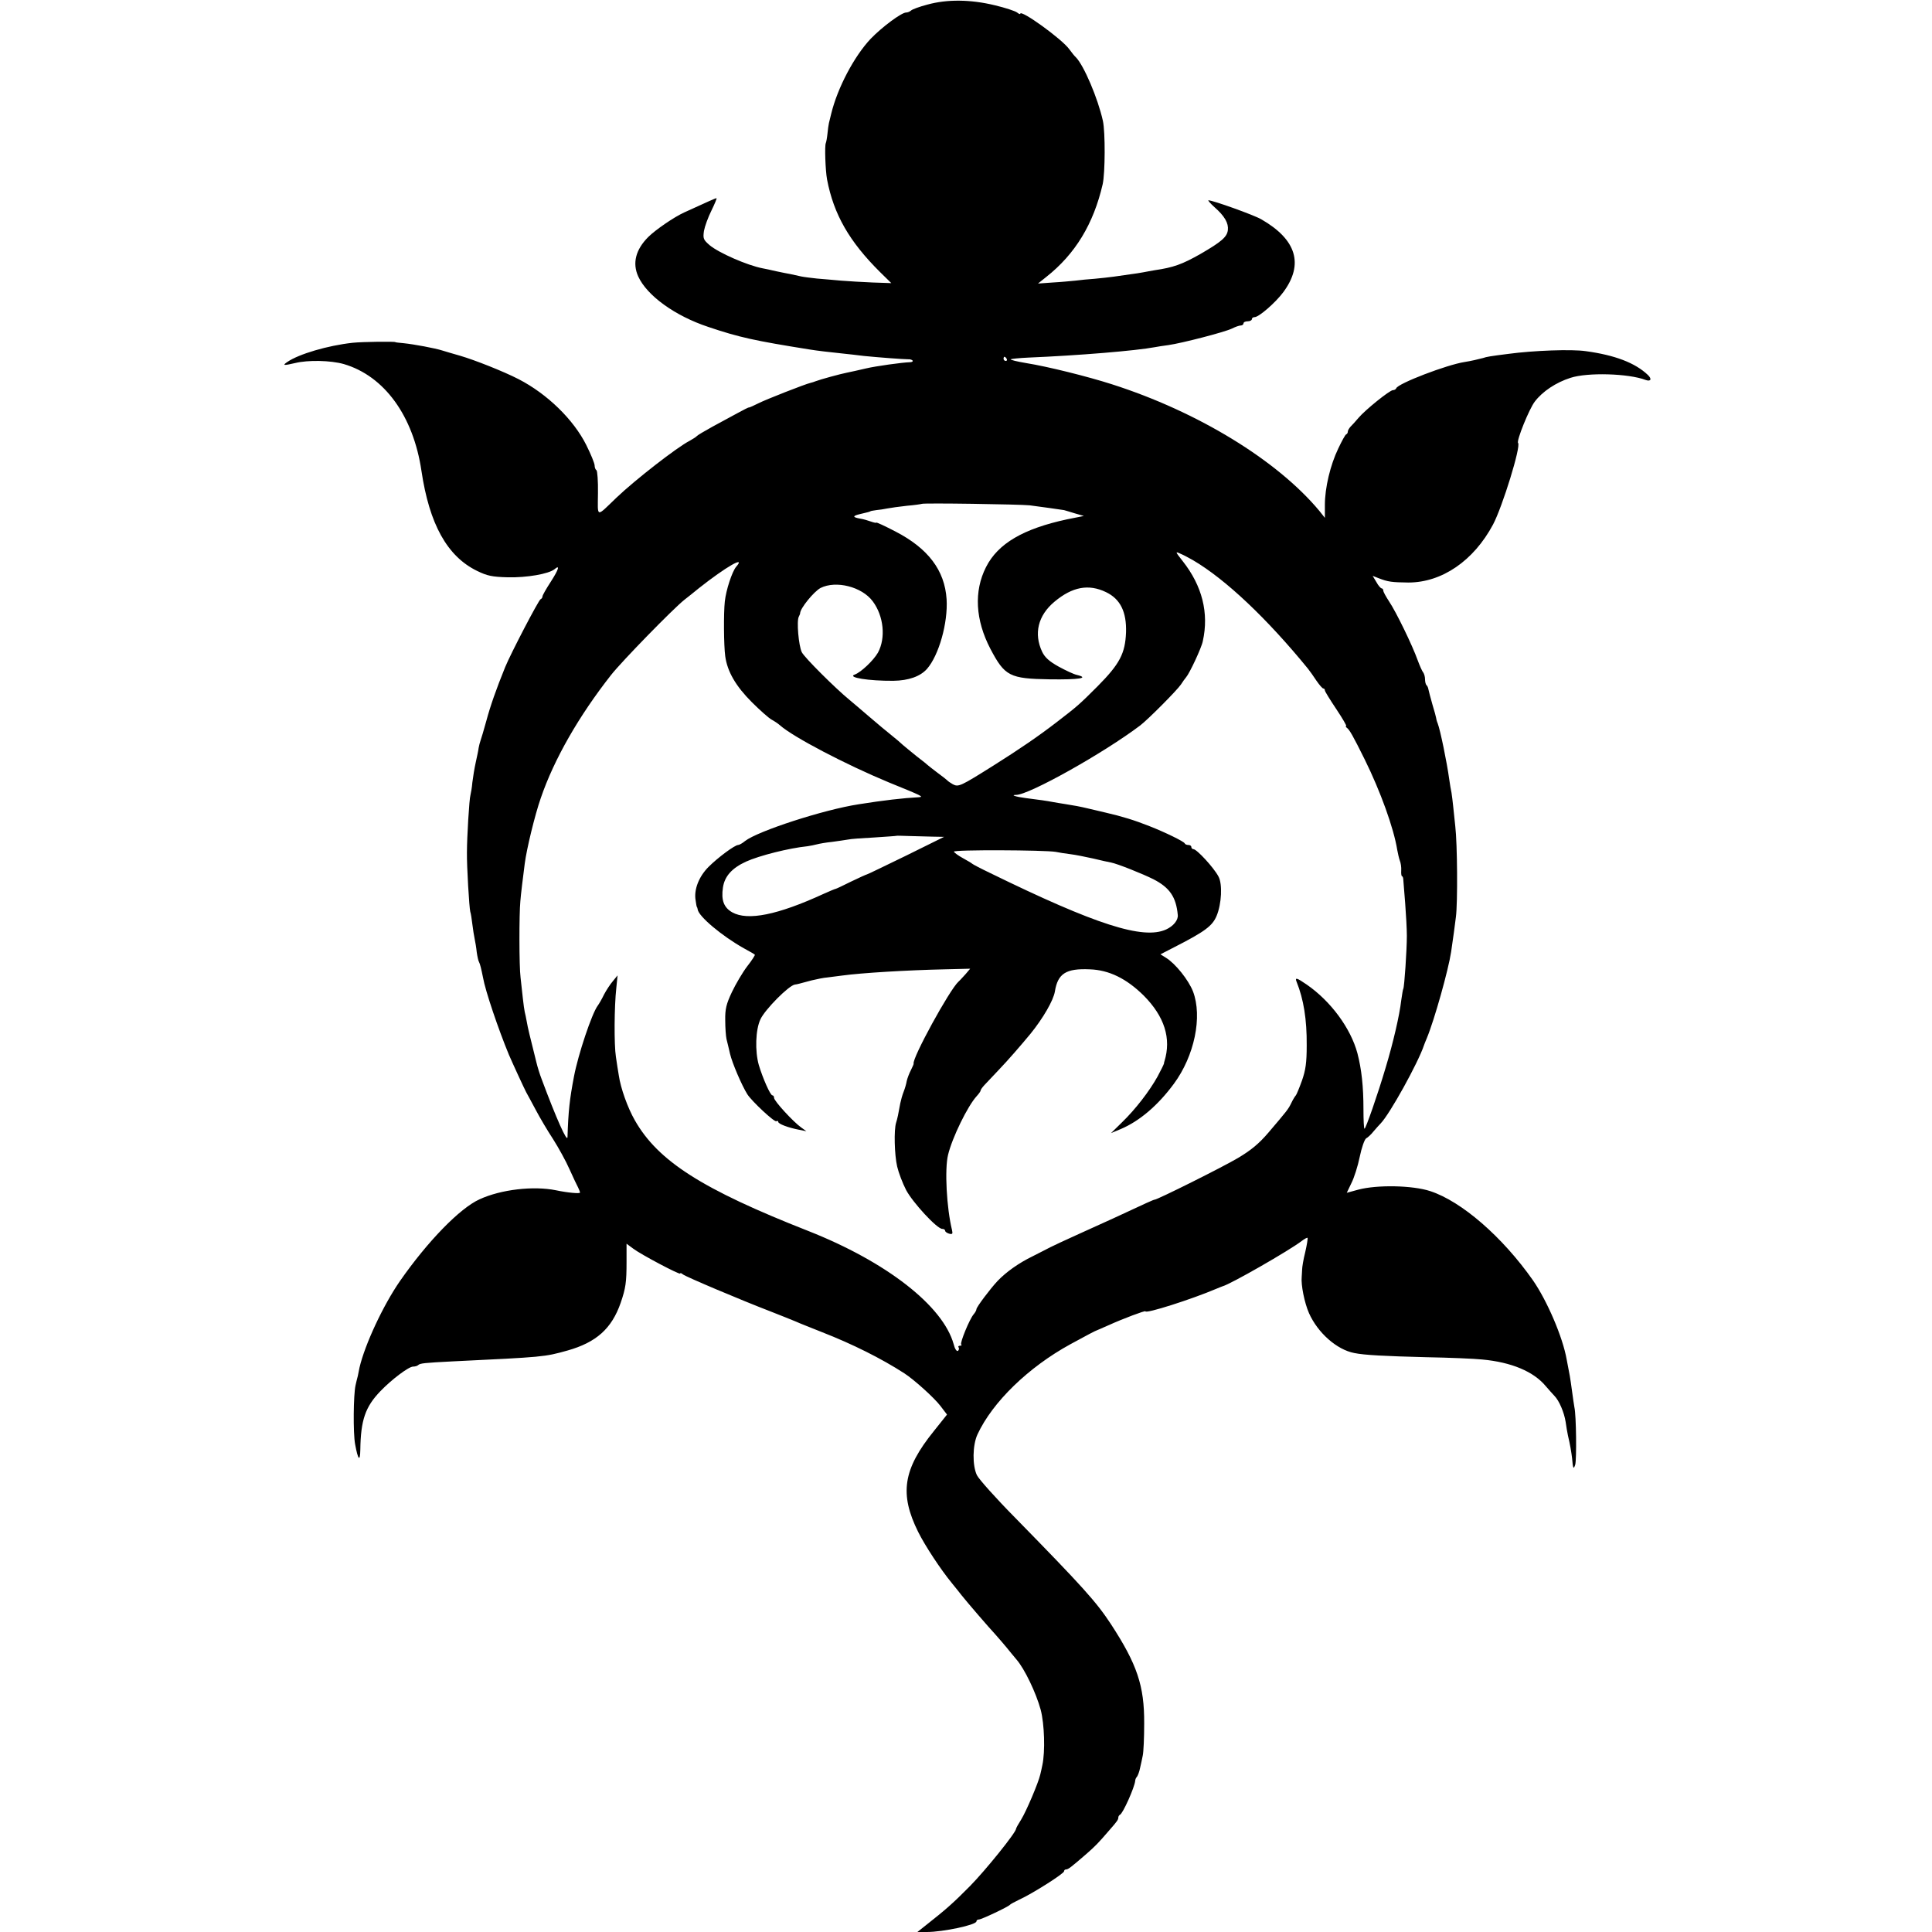<?xml version="1.0" standalone="no"?>
<!DOCTYPE svg PUBLIC "-//W3C//DTD SVG 20010904//EN"
 "http://www.w3.org/TR/2001/REC-SVG-20010904/DTD/svg10.dtd">
<svg version="1.0" xmlns="http://www.w3.org/2000/svg"
 width="926pt" height="926pt" viewBox="0 0 926 926"
 preserveAspectRatio="xMidYMid meet">
<g transform="translate(0,926) scale(0.1,-0.1)"
fill="#000000" stroke="none">
<path d="M4445 9238 c-38 -10 -74 -23 -79 -29 -6 -5 -16 -9 -23 -9 -22 0 -115
-69 -170 -126 -80 -85 -159 -236 -189 -359 -4 -16 -9 -37 -11 -45 -2 -8 -5
-31 -7 -51 -2 -20 -6 -41 -8 -45 -6 -12 -2 -130 6 -174 32 -168 107 -298 254
-444 l54 -53 -89 3 c-48 2 -117 6 -153 9 -36 3 -87 8 -115 10 -27 3 -61 7 -75
10 -14 3 -36 8 -50 11 -14 2 -45 9 -70 14 -25 6 -54 12 -65 14 -73 14 -210 74
-254 111 -30 26 -32 32 -27 68 4 22 20 66 36 98 16 33 27 59 24 59 -5 0 -36
-14 -154 -68 -49 -22 -139 -84 -173 -118 -60 -60 -77 -125 -48 -189 42 -92
176 -189 336 -242 148 -50 222 -66 485 -108 36 -6 97 -13 155 -19 28 -3 75 -8
105 -12 69 -7 190 -16 212 -16 10 1 20 -3 22 -6 3 -4 -3 -8 -12 -8 -37 -1
-166 -19 -212 -30 -48 -11 -65 -15 -90 -20 -31 -6 -130 -33 -150 -41 -8 -3
-19 -7 -25 -8 -26 -6 -215 -80 -250 -98 -22 -11 -42 -20 -45 -20 -3 1 -27 -12
-55 -27 -27 -15 -81 -44 -120 -65 -38 -21 -72 -41 -75 -45 -3 -4 -19 -14 -35
-23 -59 -30 -261 -187 -350 -272 -100 -96 -90 -98 -89 21 1 58 -3 107 -7 110
-5 3 -9 13 -9 23 0 10 -18 54 -40 98 -61 122 -187 245 -325 316 -72 37 -211
92 -280 112 -33 9 -71 21 -85 25 -34 11 -136 30 -185 35 -22 2 -40 4 -40 5 0
4 -158 2 -205 -3 -119 -13 -258 -54 -313 -92 -25 -17 -18 -18 38 -5 61 15 170
13 233 -5 194 -57 333 -248 372 -512 38 -255 123 -409 266 -479 49 -24 72 -29
149 -31 89 -2 195 16 223 39 27 23 20 -1 -18 -60 -22 -34 -40 -65 -40 -71 0
-5 -4 -11 -9 -13 -9 -3 -144 -262 -170 -326 -43 -106 -71 -186 -90 -257 -12
-44 -25 -87 -28 -95 -3 -8 -7 -24 -9 -35 -1 -11 -8 -42 -14 -70 -6 -27 -13
-70 -16 -95 -2 -25 -7 -52 -9 -60 -6 -18 -17 -205 -17 -275 -1 -68 11 -266 16
-285 3 -8 7 -35 10 -60 3 -25 8 -56 11 -70 3 -14 8 -43 10 -64 3 -21 8 -43 11
-47 5 -9 11 -34 19 -74 11 -64 74 -249 124 -370 19 -44 73 -161 83 -180 6 -11
27 -49 46 -85 19 -36 56 -99 83 -140 26 -41 62 -106 79 -145 17 -38 36 -78 41
-87 5 -10 9 -21 9 -24 0 -6 -58 -1 -115 11 -108 22 -264 4 -366 -43 -94 -42
-249 -201 -382 -392 -81 -117 -168 -304 -194 -415 -2 -11 -6 -29 -8 -40 -3
-11 -8 -31 -11 -45 -10 -45 -12 -228 -2 -282 14 -76 24 -87 25 -26 2 142 24
205 96 280 55 57 136 118 157 118 9 0 20 3 24 7 9 9 30 11 166 18 436 21 439
21 550 52 138 39 212 105 255 229 24 70 28 98 28 196 l0 87 31 -23 c38 -29
226 -128 226 -120 0 4 6 2 13 -4 13 -11 278 -123 421 -178 49 -19 103 -41 120
-48 17 -8 74 -30 126 -51 146 -57 284 -126 394 -197 48 -31 144 -118 173 -156
l32 -42 -63 -79 c-148 -183 -166 -301 -75 -484 33 -66 107 -179 163 -247 20
-25 40 -49 44 -55 26 -33 132 -156 162 -188 19 -22 44 -50 55 -64 11 -14 32
-39 47 -57 39 -45 94 -160 116 -241 18 -68 22 -200 8 -265 -3 -14 -7 -34 -10
-45 -9 -40 -67 -176 -91 -215 -14 -22 -25 -42 -25 -45 0 -18 -148 -201 -221
-275 -78 -79 -115 -112 -213 -189 l-39 -31 45 0 c78 0 238 34 238 51 0 5 5 9
12 9 12 0 139 60 148 70 3 4 23 14 45 25 62 28 215 125 215 136 0 5 4 9 10 9
10 0 24 11 98 75 43 38 55 50 110 114 38 43 42 50 42 60 0 5 4 11 8 13 14 6
70 131 73 163 0 6 4 15 9 20 4 6 11 24 14 40 4 17 10 44 13 60 4 17 7 86 7
155 1 180 -34 283 -159 475 -71 108 -134 178 -458 509 -93 94 -176 187 -185
206 -22 47 -21 143 3 195 72 155 244 322 445 432 73 40 124 67 130 68 3 1 28
12 55 24 66 30 175 71 175 66 0 -13 220 57 340 108 14 6 27 11 30 12 38 10
319 171 379 217 13 10 26 17 28 15 2 -2 -3 -33 -11 -68 -9 -35 -15 -73 -15
-84 -1 -11 -1 -27 -2 -35 -4 -38 13 -124 35 -174 42 -94 133 -175 217 -191 48
-10 148 -15 344 -20 110 -2 231 -7 269 -11 141 -13 247 -58 305 -128 14 -17
33 -37 41 -46 23 -23 47 -80 54 -125 3 -22 8 -51 11 -65 10 -41 17 -83 20
-110 4 -49 7 -55 15 -30 7 25 5 236 -4 275 -2 11 -7 45 -11 75 -4 30 -9 64
-11 75 -2 11 -9 46 -15 79 -19 108 -94 282 -162 380 -146 208 -342 378 -492
427 -85 28 -255 31 -345 7 l-55 -15 22 46 c13 25 31 82 40 126 9 44 23 84 31
89 8 4 24 19 35 33 12 14 27 31 34 38 44 45 180 291 208 375 1 3 7 19 14 35
36 87 103 326 116 412 12 81 16 113 23 168 9 68 7 352 -3 435 -3 30 -8 73 -10
95 -2 22 -6 51 -8 65 -3 14 -8 43 -11 65 -11 81 -43 236 -55 267 -5 12 -8 25
-8 28 0 3 -8 32 -18 65 -9 33 -18 65 -19 72 -1 7 -5 16 -9 19 -4 4 -7 17 -7
29 0 11 -4 25 -8 31 -5 5 -17 32 -27 59 -26 73 -104 233 -137 282 -15 23 -28
46 -28 52 0 6 -4 11 -8 11 -4 0 -16 13 -25 30 l-18 30 28 -11 c46 -18 64 -20
143 -21 161 0 313 104 406 278 45 85 135 376 120 391 -9 9 53 163 80 198 37
49 102 92 171 114 82 27 279 21 360 -10 25 -9 32 4 11 24 -61 58 -158 95 -298
114 -69 10 -250 3 -370 -13 -87 -11 -105 -14 -122 -20 -18 -5 -61 -15 -88 -19
-85 -13 -320 -103 -328 -126 -2 -5 -9 -9 -16 -9 -15 0 -132 -94 -165 -133 -13
-16 -31 -35 -38 -42 -7 -8 -13 -18 -13 -23 0 -6 -3 -12 -8 -14 -4 -1 -21 -32
-38 -68 -38 -79 -64 -188 -64 -270 l0 -62 -27 34 c-202 242 -581 474 -993 606
-115 37 -307 85 -413 102 -42 7 -75 15 -73 18 3 2 40 6 83 8 241 10 518 33
608 50 11 2 40 7 65 10 64 9 269 62 304 79 16 8 35 15 43 15 7 0 13 5 13 10 0
6 9 10 20 10 11 0 20 5 20 10 0 6 6 10 13 10 21 0 101 70 138 120 99 134 63
252 -106 349 -34 20 -232 91 -253 91 -4 0 9 -15 29 -33 49 -43 68 -77 64 -110
-4 -33 -31 -56 -131 -114 -88 -50 -130 -65 -219 -78 -16 -3 -41 -7 -55 -10
-14 -3 -43 -7 -65 -10 -22 -3 -57 -8 -77 -11 -20 -3 -60 -7 -90 -10 -29 -2
-71 -6 -93 -9 -22 -2 -71 -7 -110 -9 l-70 -5 40 32 c138 109 226 253 270 444
12 53 13 250 1 304 -24 108 -91 265 -129 304 -7 6 -21 24 -32 39 -35 49 -235
193 -235 170 0 -3 -7 -1 -15 6 -9 7 -57 23 -108 35 -116 28 -228 29 -322 3z
m380 -1698 c3 -5 1 -10 -4 -10 -6 0 -11 5 -11 10 0 6 2 10 4 10 3 0 8 -4 11
-10z m110 -702 c39 -5 155 -21 165 -23 3 -1 25 -7 50 -15 l45 -13 -80 -16
c-210 -45 -332 -116 -389 -229 -59 -116 -51 -254 21 -392 69 -131 92 -143 285
-146 140 -2 191 6 130 21 -15 3 -55 22 -88 40 -45 25 -66 44 -79 71 -41 87
-20 174 59 240 86 72 164 86 247 46 69 -33 99 -95 96 -193 -4 -101 -30 -151
-136 -258 -89 -89 -96 -95 -196 -172 -87 -67 -176 -128 -303 -208 -159 -100
-168 -104 -195 -90 -12 7 -24 15 -27 19 -3 3 -23 19 -45 35 -22 17 -42 32 -45
35 -3 3 -27 23 -55 44 -27 22 -58 47 -67 55 -9 9 -34 30 -54 46 -21 17 -70 57
-109 91 -38 33 -81 69 -94 80 -66 54 -215 202 -228 228 -15 30 -26 152 -14
171 3 6 6 13 6 16 0 23 66 104 98 121 74 37 198 6 250 -64 53 -71 63 -176 25
-246 -21 -37 -81 -94 -111 -105 -39 -14 67 -31 185 -30 73 1 129 21 161 57 57
65 101 221 94 334 -9 139 -89 244 -246 325 -50 26 -91 45 -91 42 0 -2 -11 0
-25 5 -14 5 -37 12 -51 14 -39 7 -39 13 -2 22 18 4 36 9 41 10 4 1 8 3 10 4 1
1 13 3 27 5 14 1 38 5 53 8 15 3 58 9 95 13 37 3 68 8 70 9 5 5 471 -2 517 -7z
m783 -263 c157 -92 356 -281 551 -520 9 -11 27 -37 41 -58 14 -20 28 -37 33
-37 4 0 7 -4 7 -9 0 -5 25 -45 55 -90 30 -45 51 -81 47 -81 -4 0 -2 -4 3 -8
13 -9 30 -39 86 -152 75 -152 139 -328 156 -434 3 -16 8 -39 12 -50 5 -12 8
-33 7 -48 -1 -16 1 -28 4 -28 3 0 6 -8 6 -17 1 -10 5 -61 9 -113 4 -52 8 -122
8 -155 0 -69 -12 -245 -17 -254 -2 -3 -6 -28 -10 -56 -8 -71 -39 -204 -74
-320 -39 -132 -96 -295 -102 -295 -3 0 -5 42 -5 92 0 111 -9 193 -29 270 -32
119 -127 249 -243 329 -48 33 -58 36 -48 12 33 -82 49 -179 48 -303 0 -83 -5
-119 -23 -170 -13 -36 -26 -67 -29 -70 -3 -3 -13 -18 -21 -35 -16 -33 -20 -37
-110 -143 -46 -54 -84 -85 -146 -122 -74 -44 -387 -200 -400 -200 -5 0 -36
-14 -199 -90 -22 -10 -94 -43 -161 -73 -66 -30 -129 -59 -140 -65 -10 -5 -48
-25 -84 -43 -68 -33 -128 -76 -169 -119 -34 -36 -101 -125 -101 -135 0 -5 -6
-16 -13 -24 -20 -23 -67 -138 -60 -145 4 -3 1 -6 -6 -6 -7 0 -10 -4 -6 -9 3
-5 1 -12 -4 -16 -6 -3 -15 11 -20 32 -51 184 -322 395 -697 543 -509 200 -720
335 -831 530 -35 61 -68 154 -77 215 -4 22 -10 63 -14 90 -9 57 -8 241 2 330
l6 60 -22 -27 c-13 -15 -32 -44 -43 -65 -10 -21 -24 -45 -30 -53 -28 -37 -94
-234 -114 -340 -21 -110 -27 -166 -31 -290 -1 -29 -54 90 -124 278 -9 23 -20
59 -25 80 -33 132 -41 165 -46 194 -3 18 -8 40 -10 48 -2 8 -6 38 -9 65 -3 28
-8 73 -11 100 -7 53 -7 305 -1 365 2 29 13 119 21 180 9 71 49 235 77 315 64
187 183 394 337 590 52 66 297 317 351 360 14 11 46 36 70 56 129 102 228 159
178 102 -19 -23 -48 -110 -54 -166 -6 -55 -5 -211 2 -262 10 -74 51 -144 127
-220 39 -39 82 -77 95 -84 13 -7 31 -19 40 -27 64 -57 317 -189 522 -274 160
-65 168 -69 145 -71 -76 -4 -171 -15 -290 -34 -168 -26 -482 -128 -544 -176
-13 -11 -28 -19 -33 -19 -16 0 -97 -60 -142 -105 -46 -46 -71 -109 -62 -160 2
-17 5 -31 6 -32 2 -2 3 -7 4 -12 4 -33 116 -127 221 -186 28 -15 52 -29 53
-31 2 -1 -14 -27 -37 -56 -22 -29 -55 -85 -73 -123 -27 -57 -33 -82 -32 -135
0 -36 3 -76 6 -90 4 -14 11 -46 17 -71 10 -43 56 -151 83 -194 22 -34 130
-135 139 -129 5 3 9 1 9 -3 0 -10 48 -28 100 -38 l35 -7 -25 18 c-38 27 -130
127 -130 142 0 6 -3 12 -8 12 -10 0 -46 82 -65 145 -19 67 -16 170 8 220 22
47 136 162 165 166 3 0 12 2 20 4 8 2 35 9 60 16 25 6 59 13 75 14 17 2 48 6
70 9 95 13 312 26 493 30 l122 3 -22 -26 c-13 -14 -28 -31 -34 -36 -43 -39
-223 -368 -215 -393 1 -1 -5 -15 -13 -31 -8 -15 -17 -39 -20 -52 -2 -13 -9
-37 -15 -52 -6 -15 -13 -40 -16 -55 -9 -51 -14 -74 -20 -93 -11 -34 -8 -154 5
-210 7 -30 26 -80 43 -113 32 -60 148 -186 173 -186 8 0 14 -4 14 -9 0 -5 9
-11 19 -14 16 -4 18 -1 14 17 -26 106 -36 292 -19 361 20 83 94 234 137 281
10 11 19 23 19 27 0 4 8 15 18 26 9 10 40 42 68 72 46 48 104 115 153 174 60
74 110 160 117 203 14 86 53 111 167 106 92 -3 176 -44 259 -126 99 -100 133
-205 99 -315 -1 -2 -2 -6 -2 -10 -1 -5 -15 -33 -31 -63 -39 -70 -105 -156
-171 -220 l-52 -51 48 20 c89 38 177 113 253 216 99 134 138 322 92 443 -22
56 -85 134 -129 161 l-27 17 66 34 c147 75 183 102 203 150 24 57 29 153 9
189 -22 42 -104 131 -120 131 -5 0 -10 5 -10 10 0 6 -6 10 -14 10 -8 0 -16 3
-18 8 -4 9 -94 53 -168 82 -73 29 -132 47 -210 65 -36 9 -74 17 -85 20 -37 9
-70 15 -109 21 -21 3 -48 8 -60 10 -26 5 -66 11 -131 19 -46 6 -74 15 -45 15
62 0 419 200 595 333 39 30 176 168 195 196 8 13 20 29 25 35 16 18 74 141 80
173 30 135 -3 265 -96 383 -37 47 -37 48 -11 36 15 -6 42 -21 60 -31z m-1248
-1325 l55 -1 -182 -90 c-101 -49 -185 -90 -188 -90 -2 0 -36 -15 -75 -34 -38
-19 -72 -35 -74 -35 -3 0 -29 -11 -58 -24 -222 -102 -364 -130 -438 -89 -41
23 -54 59 -45 119 8 54 43 93 110 124 64 29 206 65 295 74 14 2 34 6 45 9 11
3 44 9 74 12 30 4 63 9 75 11 12 3 68 7 126 10 58 4 106 7 107 8 1 1 28 0 60
-1 32 -1 83 -2 113 -3z m590 -73 c14 -3 45 -8 70 -11 25 -3 74 -13 110 -21 36
-9 74 -17 85 -19 31 -6 151 -54 203 -80 78 -40 109 -85 117 -171 3 -25 -21
-54 -56 -70 -110 -50 -337 23 -844 271 -44 21 -82 41 -85 44 -3 3 -23 15 -45
27 -22 12 -41 26 -43 31 -3 10 434 8 488 -1z"/>
</g>
</svg>
